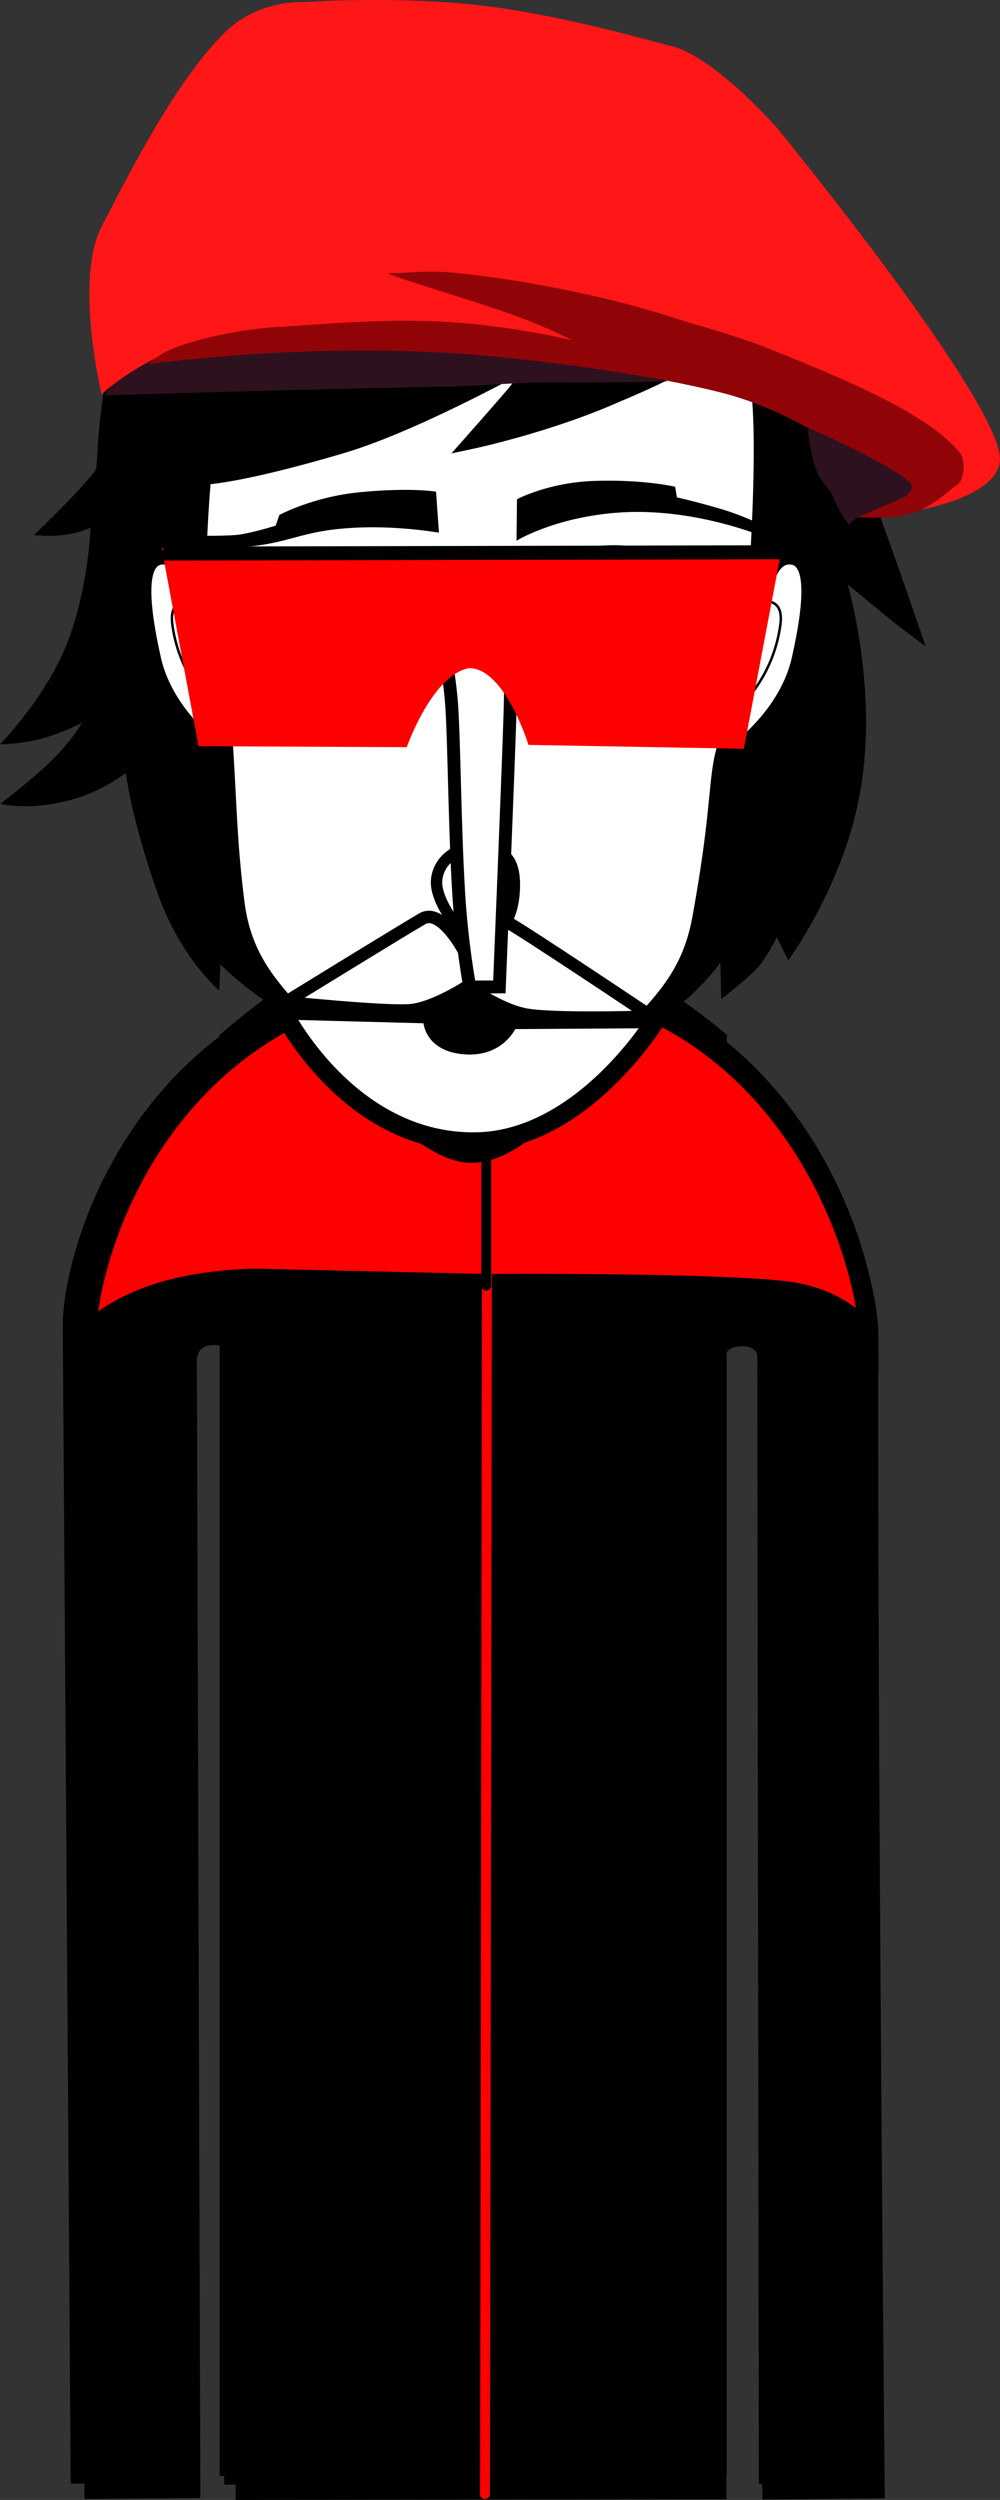 <svg version="1.1" xmlns="http://www.w3.org/2000/svg" xmlns:xlink="http://www.w3.org/1999/xlink" width="100.865" height="251.996" viewBox="0,0,100.865,251.996"><rect x="0" y="0" width="100.865" height="251.996" fill="#333333" stroke="none"/><g transform="translate(-191.414,-51.945)"><g data-paper-data="{&quot;isPaintingLayer&quot;:true}" fill-rule="nonzero" stroke-linejoin="miter" stroke-miterlimit="10" stroke-dasharray="" stroke-dashoffset="0" style="mix-blend-mode: normal"><path d="M199.539,301.287c0,0 -0.635,-92.492 -0.793,-115.647c-0.055,-7.989 8.187,-36.025 40.202,-36.181c31.602,-0.155 39.857,28.896 39.849,36.157c-0.077,45.316 0.654,115.622 0.654,115.622l-10.497,0.094l-0.159,-112.542c0,0 0.075,-3.037 -2.816,-3.091c-3.434,-0.064 -2.945,3.053 -2.945,3.053l0.205,112.568l-48.214,0.071l-0.305,-112.924c0,0 0.279,-2.861 -2.886,-2.876c-3.111,-0.015 -2.816,2.851 -2.816,2.851l0.353,112.761z" fill="#ffffff" stroke="#000000" stroke-width="2" stroke-linecap="butt"/><path d="M214.575,300.522v-116.197c0,0 0.757,-9.486 0.757,-14.27c0,-4.385 -0.757,-13.342 -0.757,-13.342c0,0 2.673,-2.294 4.656,-3.654c1.983,-1.36 5.172,-2.733 5.172,-2.733c0,0 -0.602,39.098 14.56,39.029c15.435,-0.07 13.832,-39.029 13.832,-39.029c0,0 3.913,1.481 6.166,2.872c2.253,1.391 4.754,3.514 4.754,3.514c0,0 -0.757,9.187 -0.757,13.834c0,4.72 0.757,14.27 0.757,14.27v115.705z" fill="#ffffff" stroke="#000000" stroke-width="2" stroke-linecap="butt"/><g><path d="M200.93,302.834c0,0 -0.626,-92.974 -0.781,-116.249c-0.054,-8.031 8.065,-36.212 39.601,-36.37c31.13,-0.155 39.261,29.047 39.254,36.346c-0.075,45.552 0.645,116.224 0.645,116.224l-10.34,0.095l-0.156,-113.128c0,0 0.074,-3.053 -2.774,-3.107c-3.383,-0.064 -2.901,3.069 -2.901,3.069l0.202,113.154l-47.493,0.071l-0.301,-113.512c0,0 0.275,-2.875 -2.842,-2.891c-3.064,-0.015 -2.774,2.866 -2.774,2.866l0.348,113.348z" fill="#000000" stroke="#000000" stroke-width="2" stroke-linecap="butt"/><path d="M200.148,186.585c0,0 0.001,-0.338 0.007,-0.519c0.282,-8.656 8.704,-35.696 39.594,-35.851c30.418,-0.152 38.877,27.726 39.241,35.811c0.009,0.189 0.012,0.535 0.012,0.535c0,0 -2.192,-3.786 -8.562,-4.493c-7.755,-0.862 -29.968,-0.71 -29.968,-0.71c0,0 -17.848,-0.393 -23.231,-0.531c-13.181,0.265 -17.094,5.758 -17.094,5.758z" fill="#ff0000" stroke="#000000" stroke-width="2" stroke-linecap="butt"/><path d="M254.711,200.331c-0.563,0 -1.019,-0.456 -1.019,-1.019c0,-0.563 0.456,-1.019 1.019,-1.019c0.563,0 1.019,0.456 1.019,1.019c0,0.563 -0.456,1.019 -1.019,1.019z" fill="#000000" stroke="none" stroke-width="1.5" stroke-linecap="butt"/><path d="M249.53,204.503c-4.397,-0.31 -6.455,-1.767 -6.078,-2.542c0.116,-0.239 2.804,1.048 6.866,1.285c6.313,0.369 8.383,-0.622 8.383,-0.622v1.326c0,0 -2.377,1.031 -9.172,0.553z" fill="#000000" stroke="#000000" stroke-width="0" stroke-linecap="butt"/><path d="M222.133,199.312c0,-0.563 0.456,-1.019 1.019,-1.019c0.563,0 1.019,0.456 1.019,1.019c0,0.563 -0.456,1.019 -1.019,1.019c-0.563,0 -1.019,-0.456 -1.019,-1.019z" fill="#000000" stroke="none" stroke-width="1.5" stroke-linecap="butt"/><path d="M228.333,204.503c-6.794,0.479 -9.172,-0.553 -9.172,-0.553v-1.326c0,0 2.07,0.992 8.383,0.622c4.062,-0.238 6.75,-1.524 6.866,-1.285c0.377,0.774 -1.681,2.232 -6.078,2.542z" fill="#000000" stroke="#000000" stroke-width="0" stroke-linecap="butt"/><path d="M239.445,260.21c-0.807,0 -1.461,-0.654 -1.461,-1.461c0,-0.807 0.654,-1.461 1.461,-1.461c0.807,0 1.461,0.654 1.461,1.461c0,0.807 -0.654,1.461 -1.461,1.461z" data-paper-data="{&quot;index&quot;:null}" fill="#000000" stroke="none" stroke-width="1.5" stroke-linecap="butt"/><path d="M240.531,177.658l-0.197,125.694" fill="none" stroke="#ff0000" stroke-width="1" stroke-linecap="round"/><path d="M240.46,181.535v-15.761" fill="none" stroke="#000000" stroke-width="1" stroke-linecap="round"/></g><path d="M194.836,105.884c0,0 6.163,-5.922 6.292,-6.788c0.337,-2.271 -0.168,-40.173 35.968,-41.574c44.636,-0.914 39.015,35.349 41.531,42.19c3.45,9.381 6.157,17.4 6.157,17.4c0,0 -2.767,-2.054 -4.08,-3.134c-1.224,-1.008 -3.801,-3.146 -3.801,-3.146c0,0 3.091,10.348 1.311,20.695c-1.562,9.481 -7.298,17.225 -7.298,17.225l-1.155,-2.347c0,0 -1.023,2.198 -2.16,3.333c-1.137,1.135 -3.439,2.913 -3.439,2.913l-0.092,-3.704c0,0 -7.06,11.018 -24.351,10.872c-16.306,-0.255 -26.072,-10.675 -26.072,-10.675l-0.116,2.655c0,0 -3.895,-3.293 -6.181,-9.708c-2.725,-7.646 -3.239,-12.243 -3.239,-12.243c0,0 -2.339,1.899 -5.717,2.774c-4.233,1.097 -6.947,0.345 -6.947,0.345c0,0 3.608,-2.717 5.584,-4.77c1.76,-1.828 2.647,-3.377 2.647,-3.377c0,0 -2.108,1.085 -4.233,1.618c-2.217,0.556 -4.03,0.531 -4.03,0.531c0,0 4.975,-5.037 7.031,-10.874c1.941,-5.511 2.1,-10.957 2.1,-10.957c0,0 -1.362,0.662 -3.33,0.795c-1.248,0.085 -2.378,-0.049 -2.378,-0.049z" fill="#000000" stroke="none" stroke-width="1.5" stroke-linecap="butt"/><path d="M211.622,117.205c-0.577,-7.293 0.335,-17.154 0.335,-17.154c0,0 3.411,-0.041 13.914,-3.144c8.07,-2.384 20.547,-9.487 20.547,-9.487c0,0 -2.16,3.005 -3.408,4.46c-1.327,1.547 -3.993,4.563 -3.993,4.563c0,0 7.838,-1.668 14.675,-4.729c8.568,-3.536 10.593,-6.053 12.95,-4.593c2.783,1.724 1.03,23.183 0.718,28.741c-0.422,5.669 -2.533,9.5 -3.15,12.521c-0.617,3.021 -0.41,6.137 -2.206,16.04c-1.121,6.18 -4.162,8.925 -10.019,14.661c-5.858,5.736 -9.054,9.253 -13.014,9.322c-3.811,0.066 -8.936,-5.1 -13.935,-10.382c-5.324,-5.625 -8.875,-8.477 -9.716,-15.14c-0.757,-6 -0.777,-9.909 -1.123,-15.248c-0.253,-3.903 -2.261,-6.445 -2.576,-10.428z" fill="#ffffff" stroke="#000000" stroke-width="1.5" stroke-linecap="butt"/><path d="M259.692,102.085c0,0 1.524,0.318 4.256,1.11c2.495,0.724 4.449,1.744 4.449,1.744l0.195,1.17c0,0 -7.25,-3.13 -15.116,-2.471c-6.29,0.527 -9.963,2.812 -9.963,2.812l0.046,-4.177c0,0 3.127,-1.704 7.864,-1.856c4.904,-0.157 8.091,0.591 8.091,0.591z" data-paper-data="{&quot;index&quot;:null}" fill="#000000" stroke="none" stroke-width="1.5" stroke-linecap="butt"/><path d="" fill="#ffffff" stroke="#000000" stroke-width="1.4" stroke-linecap="butt"/><path d="" fill="#ffffff" stroke="#000000" stroke-width="1.9" stroke-linecap="butt"/><path d="M239.254,146.632c-1.034,0 -3.538,-3.26 -3.787,-5.364c-0.222,-1.882 1.315,-3.828 3.787,-3.828c2.472,0 4.202,0.491 4.03,4.189c-0.146,3.138 -1.558,5.003 -4.03,5.003z" fill="#ffffff" stroke="#000000" stroke-width="1.15" stroke-linecap="butt"/><path d="M213.322,127.329c0,0 -4.932,-3.517 -6.164,-8.975c-1.296,-5.743 -1.461,-9.733 0.48,-9.992c1.941,-0.259 2.703,2.377 3.733,8.356c1.029,5.979 1.951,10.611 1.951,10.611z" data-paper-data="{&quot;index&quot;:null}" fill="#ffffff" stroke="#000000" stroke-width="1" stroke-linecap="butt"/><path d="M213.119,123.381c0,0 -3.564,-2.923 -4.318,-8.451c-0.421,-3.083 2.157,-2.28 2.157,-2.28" fill="none" stroke="#000000" stroke-width="0.25" stroke-linecap="round"/><path d="" fill="#ffffff" stroke="#000000" stroke-width="1.4" stroke-linecap="butt"/><path d="" fill="#000000" stroke="none" stroke-width="1.5" stroke-linecap="butt"/><path d="" fill="#ffffff" stroke="#000000" stroke-width="1.4" stroke-linecap="butt"/><path d="" fill="#000000" stroke="none" stroke-width="1.5" stroke-linecap="butt"/><path d="M219.594,103.851c0,0 3.37,-1.819 8.032,-2.282c5.167,-0.513 7.768,-0.066 7.768,-0.066l0.295,4.137c0,0 -3.836,-0.681 -8.018,-0.521c-5.593,0.213 -6.645,1.433 -10.898,1.891c-3.644,0.393 -6.737,0.159 -6.737,0.159l-0.026,-1.232c0,0 3.595,0.074 5.234,-0.068c1.352,-0.117 3.976,-0.938 3.976,-0.938z" fill="#000000" stroke="none" stroke-width="1.5" stroke-linecap="butt"/><path d="M267.555,116.717c1.029,-5.979 1.791,-8.615 3.733,-8.356c1.941,0.259 1.776,4.249 0.48,9.992c-1.232,5.458 -6.164,8.975 -6.164,8.975c0,0 0.922,-4.633 1.951,-10.611z" data-paper-data="{&quot;index&quot;:null}" fill="#ffffff" stroke="#000000" stroke-width="1" stroke-linecap="butt"/><g><path d="M229.885,163.282v-14.745h15.712v14.745z" fill="#000000" stroke="none" stroke-width="1.25" stroke-linecap="butt"/><path d="M235.043,154.166c0,0 -0.471,2.758 3.159,3.1c3.629,0.342 4.588,-2.533 4.588,-2.533l14.847,-0.095c0,0 -7.426,12.294 -18.304,12.398c-12.914,0.123 -19.484,-13.271 -19.484,-13.271z" fill="#ffffff" stroke="#000000" stroke-width="1.9" stroke-linecap="round"/><path d="M234.01,144.555c1.925,-1.118 4.192,3.23 4.192,3.23c0,0 3.397,-3.315 4.394,-2.868c1.055,0.474 14.548,9.499 14.548,9.499c0,0 -10.17,0.351 -12.909,-0.25c-2.739,-0.601 -5.656,-2.815 -5.656,-2.815c0,0 -3.291,2.154 -5.656,2.413c-2.365,0.259 -12.697,-0.804 -12.697,-0.804c0,0 11.668,-7.177 13.784,-8.405z" fill="#ffffff" stroke="#000000" stroke-width="1.25" stroke-linecap="round"/></g><path d="M267.968,112.65c0,0 2.578,-0.803 2.157,2.28c-0.754,5.527 -4.318,8.451 -4.318,8.451" data-paper-data="{&quot;index&quot;:null}" fill="none" stroke="#000000" stroke-width="0.25" stroke-linecap="round"/><g stroke="none" stroke-linecap="butt"><path d="" fill="#000000" stroke-width="0"/><path d="" data-paper-data="{&quot;noHover&quot;:false,&quot;origItem&quot;:[&quot;Path&quot;,{&quot;applyMatrix&quot;:true,&quot;segments&quot;:[[[118.01187,438.36228],[0,0],[-0.21094,0]],[[114.03531,440.90486],[0.33594,-0.35016],[-0.38282,0.39584]],[[118.48843,440.509],[-1.5703,0.49482],[1.28906,-0.40346]],[[119.58999,439.51176],[0.25782,0.5481],[-0.125,-0.32734]],[[118.75405,438.63632],[0.32812,0.15224],[-0.3125,-0.15226]],[[118.01187,438.36226],[0.10156,0],[0,0]]],&quot;closed&quot;:true,&quot;fillColor&quot;:[0,0,0]}]}" fill="#ffffff" stroke-width="0.5"/><path d="" data-paper-data="{&quot;noHover&quot;:false,&quot;origItem&quot;:[&quot;Path&quot;,{&quot;applyMatrix&quot;:true,&quot;segments&quot;:[[[123.32437,438.63632],[0,0],[-0.73438,0.02284]],[[121.70719,439.63356],[0.11718,-0.52526],[-0.09374,0.35018]],[[123.11345,440.70692],[-1.21876,-0.50242],[0.85156,0.37302]],[[125.73063,441.35398],[-0.61718,0],[0,0]],[126.80095,441.35398],[[125.30095,439.98372],[0,0],[-0.83594,-0.74602]],[[123.32439,438.6363],[0.26562,0],[0,0]]],&quot;closed&quot;:true,&quot;fillColor&quot;:[0,0,0]}]}" fill="#ffffff" stroke-width="0.5"/><path d="" data-paper-data="{&quot;noHover&quot;:false,&quot;origItem&quot;:[&quot;Path&quot;,{&quot;applyMatrix&quot;:true,&quot;segments&quot;:[[[120.61343,441.12562],[1.07032,-0.02284],[-2.47656,0.03046]],[[120.16031,441.57476],[-2.4297,-0.02284],[1.11718,0.03044]],[[122.66031,441.74984],[-0.24218,-0.07612],[0.375,0.12942]],[[122.63687,441.50624],[0.39844,0.34256],[-0.33594,-0.27406]]],&quot;closed&quot;:true,&quot;fillColor&quot;:[0,0,0]}]}" fill="#ffffff" stroke-width="0.5"/><path d="" data-paper-data="{&quot;noHover&quot;:false,&quot;origItem&quot;:[&quot;Path&quot;,{&quot;applyMatrix&quot;:true,&quot;segments&quot;:[[[114.80093,441.94778],[0.75782,0.07612],[0,0]],[113.39469,441.80314],[[113.77751,442.572],[0,0],[0.21094,0.40346]],[[115.30095,444.01838],[-0.64062,-0.37302],[1.09376,0.67752]],[[120.59001,444.79486],[-4.07812,-0.07612],[3.97656,0.04568]],[[125.68377,444.29244],[-0.88282,0.52526],[0.52344,-0.31972]],[[127.09001,442.89934],[-0.26562,0.44914],[0,0]],[127.54313,442.10002],[[126.41813,442.10002],[0,0],[-0.59374,0]],[[124.89469,442.35124],[0.2422,-0.15226],[-0.28124,0.15226]],[[120.32437,442.3284],[2.66408,0.1751],[-2.28906,-0.12942]]],&quot;closed&quot;:true,&quot;fillColor&quot;:[0,0,0]}]}" fill="#ffffff" stroke-width="0.5"/></g><path d="M242.857,116.539c0,0 0.103,3.97 0.006,7.127c-0.192,6.251 -1.081,27.761 -1.081,27.761l-2.982,0.009c0,0 -0.803,-4.173 -1.123,-9.5c-0.434,-7.211 -0.45,-16.293 -0.763,-19.632c-0.298,-3.165 -0.896,-5.715 -0.896,-5.715" fill="#ffffff" stroke="#000000" stroke-width="1.3" stroke-linecap="round"/><g stroke-linecap="butt"><path d="M214.718,117.275c0.071,-4.892 4.838,-8.936 10.211,-8.858c5.373,0.078 9.027,4.248 8.956,9.14c-0.071,4.892 -4.124,8.794 -9.497,8.716c-5.373,-0.078 -9.742,-4.107 -9.671,-8.999z" fill="#ffffff" stroke="#000000" stroke-width="1.4"/><path d="M219.156,117.393c0.04,-2.758 2.309,-4.962 5.067,-4.922c2.758,0.04 4.962,2.309 4.922,5.067c-0.04,2.758 -2.309,4.962 -5.067,4.922c-2.758,-0.04 -4.962,-2.309 -4.922,-5.067z" fill="#000000" stroke="none" stroke-width="1.5"/><path d="M214.65,117.493c0,0 0.064,-9.765 10.601,-9.575c9.471,0.166 9.556,10.157 9.556,10.157z" fill="#ffffff" stroke="#000000" stroke-width="1.15"/><path d="M233.64,119.131c0,0 -1.085,7.691 -8.722,7.191c-9.038,0.024 -9.768,-7.608 -9.768,-7.608c0,0 4.312,2.141 9.277,2.384c5.194,0.254 9.213,-1.966 9.213,-1.966z" data-paper-data="{&quot;index&quot;:null}" fill="#ffffff" stroke="#000000" stroke-width="1.15"/></g><g stroke-linecap="butt"><path d="M243.107,116.838c0.071,-4.892 4.838,-8.936 10.211,-8.858c5.373,0.078 9.027,4.248 8.956,9.14c-0.071,4.892 -4.124,8.794 -9.497,8.716c-5.373,-0.078 -9.742,-4.107 -9.671,-8.999z" fill="#ffffff" stroke="#000000" stroke-width="1.4"/><path d="M247.545,116.956c0.04,-2.758 2.309,-4.962 5.067,-4.922c2.758,0.04 4.962,2.309 4.922,5.067c-0.04,2.758 -2.309,4.962 -5.067,4.922c-2.758,-0.04 -4.962,-2.309 -4.922,-5.067z" fill="#000000" stroke="none" stroke-width="1.5"/><path d="M243.039,117.055c0,0 0.064,-9.765 10.601,-9.575c9.471,0.166 9.556,10.157 9.556,10.157z" fill="#ffffff" stroke="#000000" stroke-width="1.15"/><path d="M262.029,118.694c0,0 -1.085,7.691 -8.722,7.191c-9.038,0.024 -9.768,-7.608 -9.768,-7.608c0,0 4.312,2.141 9.277,2.384c5.194,0.254 9.213,-1.966 9.213,-1.966z" data-paper-data="{&quot;index&quot;:null}" fill="#ffffff" stroke="#000000" stroke-width="1.15"/></g><g stroke="none" stroke-width="0" stroke-linecap="butt"><path d="M201.993,91.783c0,0 1.9,-3.002 3.749,-3.304c1.861,-0.304 8.09,-0.73 12.455,-1.038c5.025,-0.355 12.156,-0.503 12.156,-0.503c0,0 10.396,0.598 14.999,1.027c3.891,0.362 10.843,1.828 10.843,1.828l2.586,0.601c0,0 -6.704,0.147 -11.153,0.094c-3.71,-0.044 -8.092,0.38 -11.41,0.432c-9.644,0.151 -34.225,0.864 -34.225,0.864z" fill="#2e111f"/><path d="M201.656,91.716c0,0 -2.769,-11.631 0.015,-16.947c2.253,-4.301 7.334,-14.638 12.505,-19.632c3.424,-3.306 7.932,-2.974 7.932,-2.974c0,0 7.701,-0.574 15.946,0.141c8.18,0.709 16.888,3.211 21.143,4.302c4.391,1.126 10.646,8.303 10.646,8.303c0,0 23.249,28.357 22.413,33.635c-0.648,4.095 -10.313,5.173 -10.313,5.173c0,0 12.83,-4.108 0.79,-8.532c-6.963,-2.559 -21.561,-7.262 -35.101,-9.16c-6.022,-0.844 -21.877,-2.277 -32.857,-0.436c-8.366,1.403 -13.121,6.126 -13.121,6.126z" fill="#ff1616"/><path d="M230.702,79.475c1.457,0.047 3.613,-0.3 6.156,-0.068c6.476,0.593 15.455,2.304 21.749,4.336c3.2,1.033 6.689,1.908 9.872,3.16c8.555,3.366 16.899,6.981 19.828,10.783c0.415,0.539 0.538,2.613 -0.469,3.224c-0.531,0.322 -2.295,2.053 -4.251,2.721c-2.2,0.751 -6.049,0.427 -6.049,0.427c0,0 4.675,-5.086 -2.677,-7.915c-0.925,-0.356 -4.972,-3.179 -10.758,-4.637c-7.109,-1.791 -15.92,-2.888 -20.737,-3.415c-11.12,-1.216 -21.018,-0.847 -27.765,-0.354c-5.733,0.419 -9.191,0.895 -9.191,0.895c0,0 0.914,-0.979 2.642,-1.638c2.667,-1.018 6.96,-1.9 10.399,-2.092c3.274,-0.183 9.371,-0.744 14.843,-0.605c7.653,0.195 14.852,1.95 14.852,1.95c0,0 -2.877,-1.487 -6.443,-2.721c-5.737,-1.986 -13.105,-4.086 -12.002,-4.05z" fill="#900407"/><path d="M272.91,95.051c0,0 7.755,3.355 10.24,5.479c0.717,0.612 -0.427,1.493 -0.427,1.493c0,0 -3.301,1.402 -4.447,1.916c-1.032,0.463 -1.204,0.933 -1.204,0.933c0,0 -0.947,-1.144 -1.672,-2.958c-0.241,-0.603 -1.237,-1.423 -1.665,-2.641c-0.726,-2.065 -0.826,-4.222 -0.826,-4.222z" fill="#2e111f"/></g><g stroke="none" stroke-width="0" stroke-linecap="butt"><path d="M211.441,127.163l-3.725,-19.998l62.571,-0.033l-3.846,20.288l-21.721,-0.389c0,0 -2.37,-7.734 -5.997,-7.742c-3.739,0.707 -6.283,7.972 -6.283,7.972z" fill="#ff0000"/><path d="M207.574,108.45l0.323,-1.406l62.413,-0.138l0.327,1.411z" fill="#000000"/></g></g></g></svg>